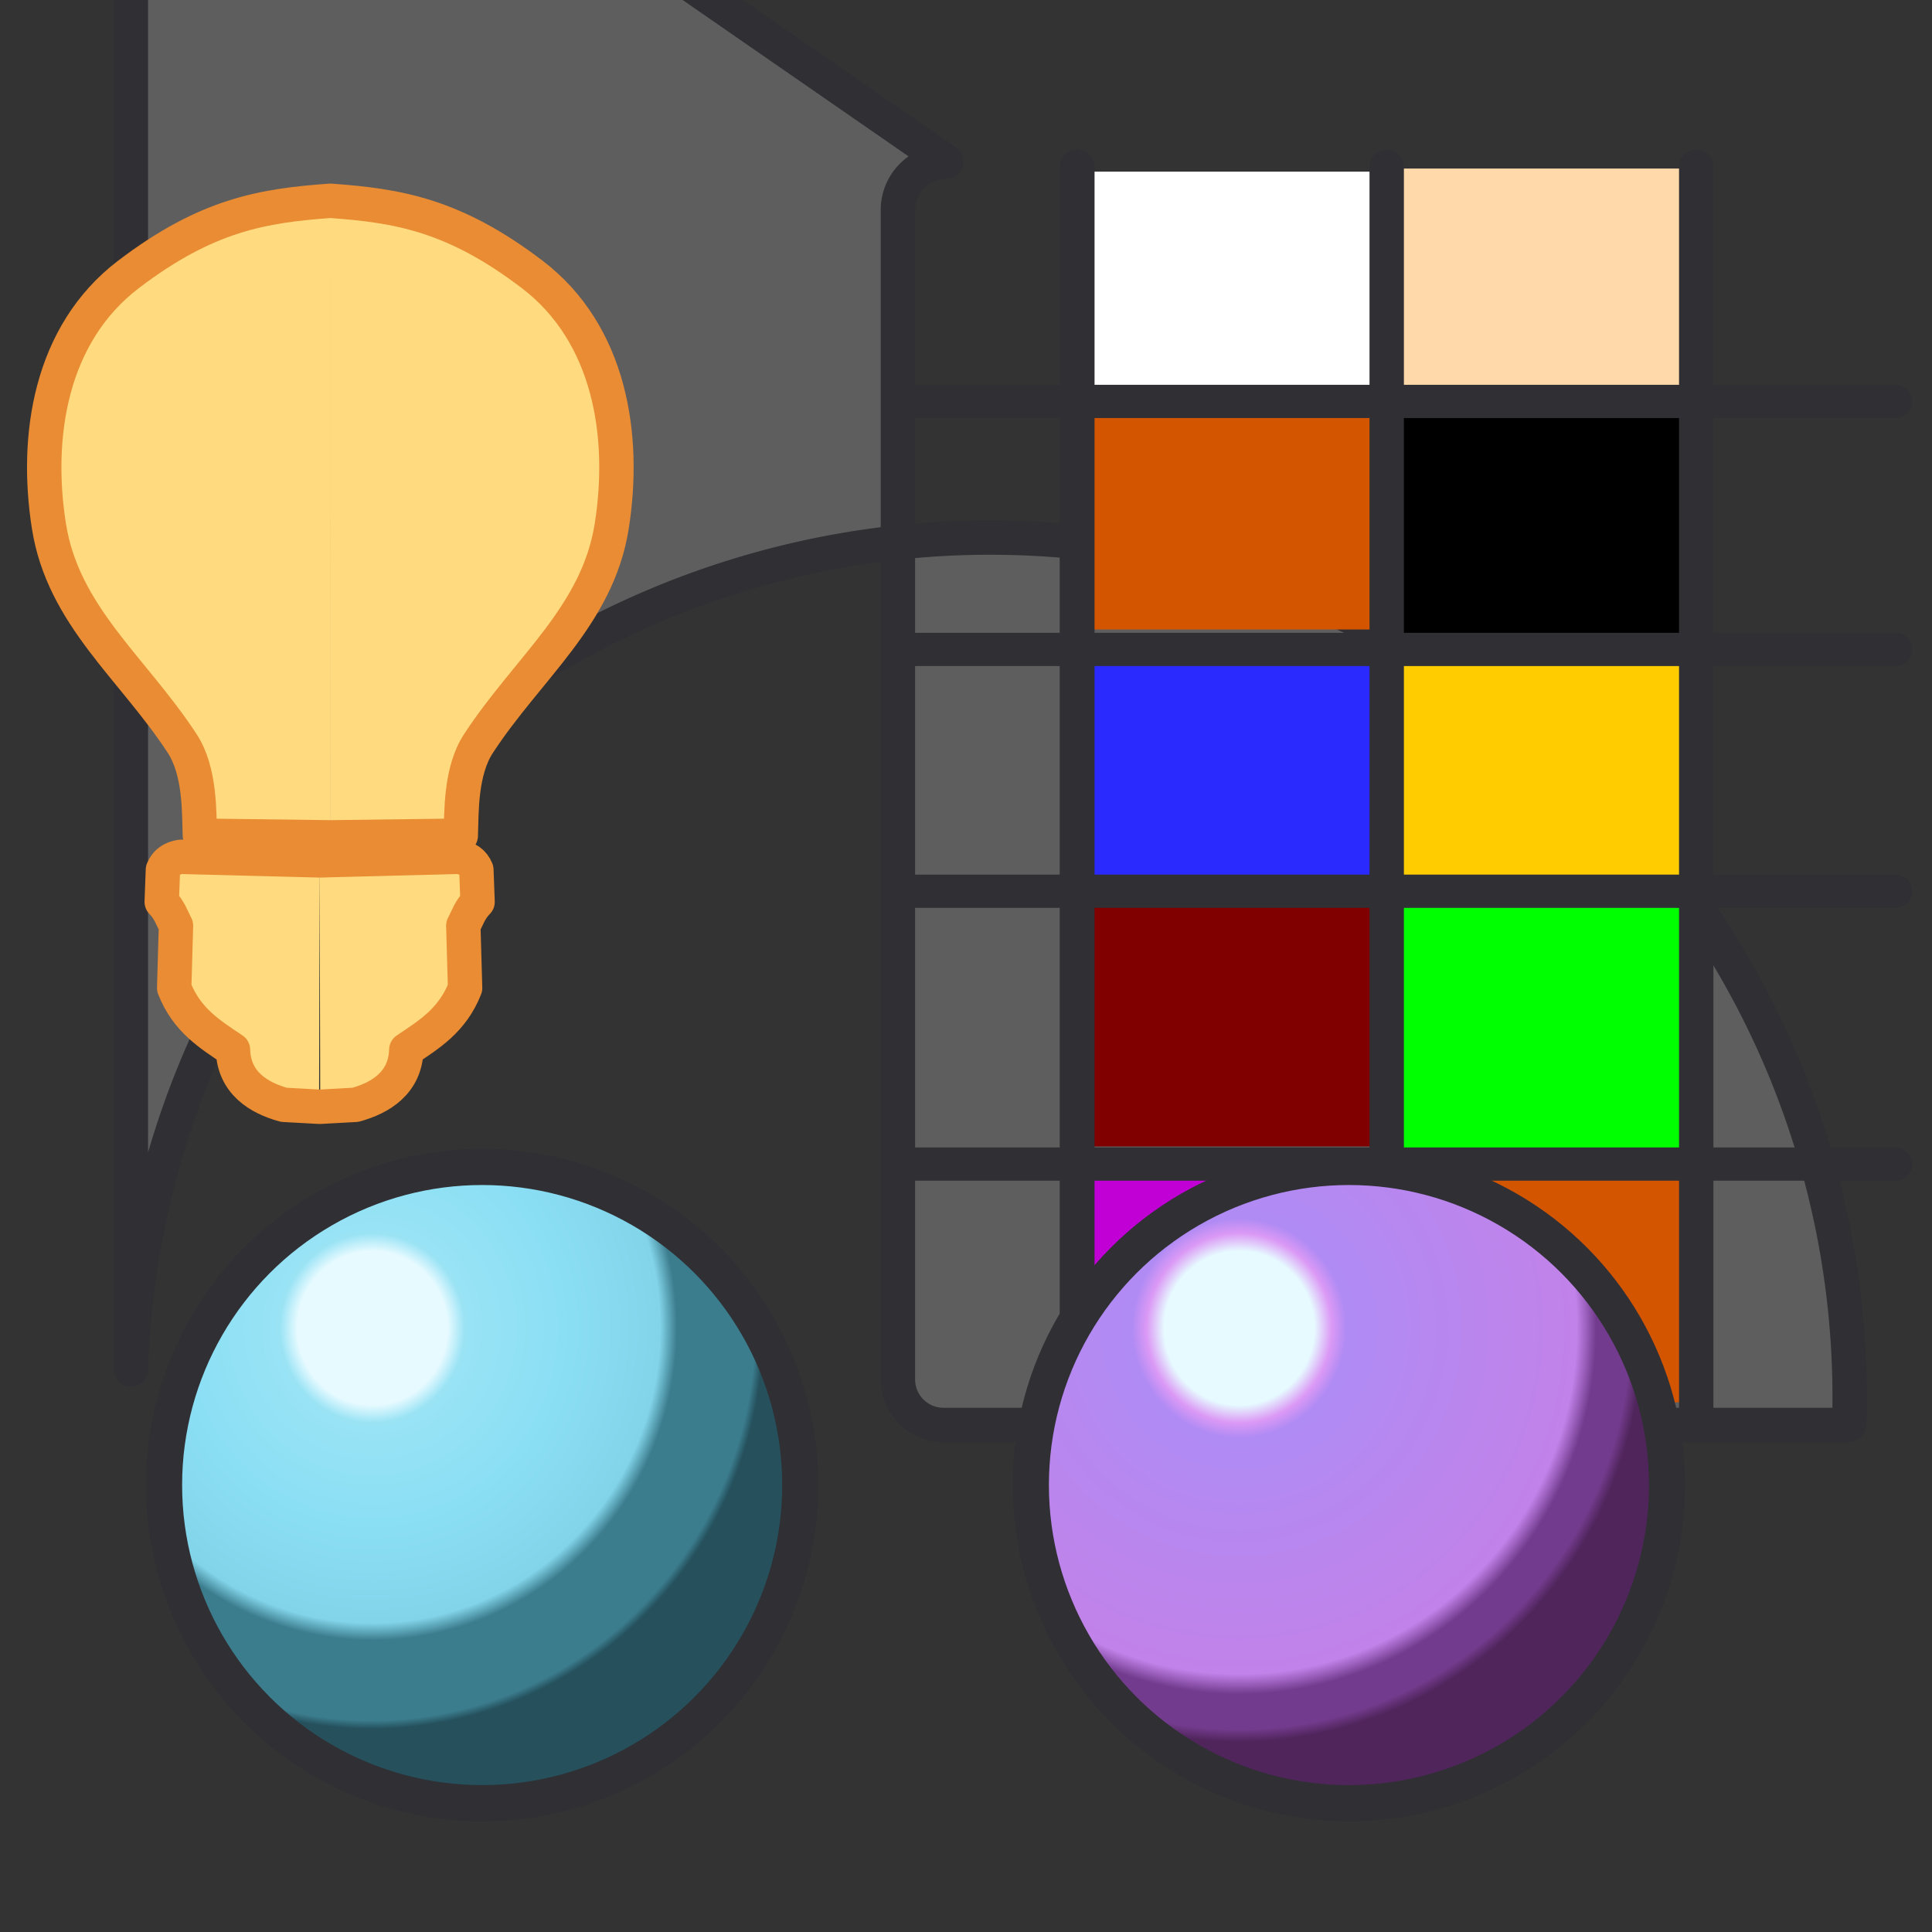 <?xml version="1.0" encoding="UTF-8" standalone="no"?>
<!-- Created with Inkscape (http://www.inkscape.org/) -->

<svg
   width="48"
   height="48"
   viewBox="0 0 48 48"
   version="1.1"
   id="svg1"
   xml:space="preserve"
   xmlns:xlink="http://www.w3.org/1999/xlink"
   xmlns="http://www.w3.org/2000/svg"
   xmlns:svg="http://www.w3.org/2000/svg"><rect x="0" y="0" width="48" height="48" fill="#333333" stroke="none"/><defs
     id="defs1"><linearGradient
       id="linearGradient205"><stop
         style="stop-color:#e6faff;stop-opacity:1;"
         offset="0.182"
         id="stop199" /><stop
         style="stop-color:#db99f5;stop-opacity:1;"
         offset="0.224"
         id="stop200" /><stop
         style="stop-color:#b08bf4;stop-opacity:1;"
         offset="0.259"
         id="stop201" /><stop
         style="stop-color:#c182e9;stop-opacity:1;"
         offset="0.817"
         id="stop202" /><stop
         style="stop-color:#723b8d;stop-opacity:1;"
         offset="0.864"
         id="stop203" /><stop
         style="stop-color:#733b8d;stop-opacity:1;"
         offset="0.947"
         id="stop204" /><stop
         style="stop-color:#50255c;stop-opacity:1;"
         offset="0.976"
         id="stop205" /></linearGradient><linearGradient
       id="linearGradient146"><stop
         style="stop-color:#e6faff;stop-opacity:1;"
         offset="0.182"
         id="stop149" /><stop
         style="stop-color:#99e3f5;stop-opacity:1;"
         offset="0.224"
         id="stop150" /><stop
         style="stop-color:#8bdff4;stop-opacity:1;"
         offset="0.457"
         id="stop147" /><stop
         style="stop-color:#82d4e9;stop-opacity:1;"
         offset="0.696"
         id="stop151" /><stop
         style="stop-color:#3b7c8d;stop-opacity:1;"
         offset="0.737"
         id="stop148" /><stop
         style="stop-color:#3b7c8d;stop-opacity:1;"
         offset="0.926"
         id="stop152" /><stop
         style="stop-color:#25505c;stop-opacity:1;"
         offset="0.946"
         id="stop153" /></linearGradient><radialGradient
       xlink:href="#linearGradient146"
       id="radialGradient149"
       cx="-968.736"
       cy="-26.163"
       fx="-968.736"
       fy="-26.163"
       r="141.591"
       gradientUnits="userSpaceOnUse"
       gradientTransform="matrix(1.229,0.024,-0.025,1.26,221.655,30.404)" /><radialGradient
       xlink:href="#linearGradient205"
       id="radialGradient153"
       gradientUnits="userSpaceOnUse"
       gradientTransform="matrix(1.229,0.024,-0.025,1.26,586.655,30.404)"
       cx="-968.736"
       cy="-26.163"
       fx="-968.736"
       fy="-26.163"
       r="141.591" /></defs><g
     id="g208"
     transform="matrix(0.059,0,0,0.059,66.381,34.518)"
     style="display:inline"><path
       style="display:inline;fill:#5e5e5e;fill-opacity:1;stroke:#2f2f34;stroke-width:14.482;stroke-linecap:round;stroke-linejoin:round;stroke-dasharray:none;stroke-opacity:1"
       id="rect153"
       width="424"
       height="532"
       x="-747"
       y="-517"
       d="m -726.6,-517 h 382.4 a 21.2,21.2 45 0 1 21.2,21.2 V -8.4 A 23.4,23.4 135 0 1 -346.4,15 H -727.8 A 19.2,19.2 45 0 1 -747,-4.2 l 0,-492.4 a 20.4,20.4 135 0 1 20.4,-20.4 z" /><g
       id="g256"
       style="display:inline"
       transform="translate(25)"><rect
         style="display:inline;fill:#ffffff;fill-opacity:1;stroke:none;stroke-width:5.348;stroke-linecap:round;stroke-linejoin:round;stroke-dasharray:none;stroke-opacity:1"
         id="rect255"
         width="49.851"
         height="37.477"
         x="-159.983"
         y="-29.698"
         transform="matrix(2.615,0,0,2.615,-278.812,-435.108)" /><rect
         style="display:inline;fill:#ffd9aa;fill-opacity:1;stroke:none;stroke-width:13.985;stroke-linecap:round;stroke-linejoin:round;stroke-dasharray:none;stroke-opacity:1"
         id="rect256"
         width="130.36"
         height="98.001"
         x="-567.07"
         y="-514.077"
         transform="translate(-1.1113718e-5)" /><rect
         style="display:inline;fill:#d45500;fill-opacity:1;stroke:none;stroke-width:13.985;stroke-linecap:round;stroke-linejoin:round;stroke-dasharray:none;stroke-opacity:1"
         id="rect257"
         width="130.36"
         height="98.001"
         x="-696.512"
         y="-417.976" /><rect
         style="display:inline;fill:#000000;fill-opacity:1;stroke:none;stroke-width:13.985;stroke-linecap:round;stroke-linejoin:round;stroke-dasharray:none;stroke-opacity:1"
         id="rect258"
         width="130.36"
         height="98.001"
         x="-567.724"
         y="-415.361" /><rect
         style="display:inline;fill:#ffcc00;fill-opacity:1;stroke:none;stroke-width:13.985;stroke-linecap:round;stroke-linejoin:round;stroke-dasharray:none;stroke-opacity:1"
         id="rect259"
         width="130.36"
         height="98.001"
         x="-567.724"
         y="-311.415" /><rect
         style="display:inline;fill:#2a2aff;fill-opacity:1;stroke:none;stroke-width:13.985;stroke-linecap:round;stroke-linejoin:round;stroke-dasharray:none;stroke-opacity:1"
         id="rect260"
         width="130.36"
         height="98.001"
         x="-694.551"
         y="-312.069" /><rect
         style="display:inline;fill:#800000;fill-opacity:1;stroke:none;stroke-width:14.399;stroke-linecap:round;stroke-linejoin:round;stroke-dasharray:none;stroke-opacity:1"
         id="rect261"
         width="130.36"
         height="103.885"
         x="-699.127"
         y="-206.162" /><rect
         style="display:inline;fill:#00ff00;fill-opacity:1;stroke:none;stroke-width:14.399;stroke-linecap:round;stroke-linejoin:round;stroke-dasharray:none;stroke-opacity:1"
         id="rect262"
         width="130.36"
         height="103.885"
         x="-564.455"
         y="-202.893" /><rect
         style="display:inline;fill:#d45500;fill-opacity:1;stroke:none;stroke-width:13.985;stroke-linecap:round;stroke-linejoin:round;stroke-dasharray:none;stroke-opacity:1"
         id="rect263"
         width="130.36"
         height="98.001"
         x="-565.227"
         y="-92.538" /><rect
         style="display:inline;fill:#c000d4;fill-opacity:1;stroke:none;stroke-width:13.985;stroke-linecap:round;stroke-linejoin:round;stroke-dasharray:none;stroke-opacity:1"
         id="rect264"
         width="130.36"
         height="98.001"
         x="-700.21"
         y="-96.236" /></g><g
       id="g199"
       transform="translate(25)"><use
         x="0"
         y="0"
         xlink:href="#use153"
         id="use197" /><use
         x="0"
         y="0"
         xlink:href="#use153"
         transform="translate(130.338)"
         id="use198" /><use
         x="0"
         y="0"
         xlink:href="#use153"
         transform="translate(260.676)"
         id="use199" /><path
         style="fill:#5e5e5e;fill-opacity:1;stroke:#2f2f34;stroke-width:14.482;stroke-linecap:round;stroke-linejoin:round;stroke-dasharray:none;stroke-opacity:1"
         d="M -696.5,-514.818 V 13.435"
         id="path153" /><use
         x="0"
         y="0"
         xlink:href="#path153"
         id="use153" /></g><circle
       style="fill:url(#radialGradient149);fill-opacity:1;stroke:#2f2f34;stroke-width:15.243;stroke-linecap:round;stroke-linejoin:round;stroke-dasharray:none;stroke-opacity:1"
       id="path134"
       cx="-922.067"
       cy="40.305"
       r="133.97" /><circle
       style="fill:url(#radialGradient153);fill-opacity:1;stroke:#2f2f34;stroke-width:15.243;stroke-linecap:round;stroke-linejoin:round;stroke-dasharray:none;stroke-opacity:1"
       id="circle153"
       cx="-557.067"
       cy="40.305"
       r="133.97" /><path
       style="display:inline;fill:#ffd9aa;fill-opacity:1;stroke:#2f2f34;stroke-width:5.348;stroke-linecap:round;stroke-linejoin:round;stroke-dasharray:none;stroke-opacity:1"
       d="M -187.03,7.303 H -27.931"
       id="path222"
       transform="matrix(2.615,0,0,2.615,-253.812,-435.108)" /><use
       x="0"
       y="0"
       xlink:href="#path222"
       transform="translate(0,104.432)"
       id="use252"
       style="display:inline" /><use
       x="0"
       y="0"
       xlink:href="#path222"
       transform="translate(0,206.25)"
       id="use253"
       style="display:inline" /><use
       x="0"
       y="0"
       xlink:href="#path222"
       transform="translate(0,321.142)"
       id="use254"
       style="display:inline" /><path
       style="display:inline;fill:#ffda7f;fill-opacity:1;stroke:#e98c33;stroke-width:14.482;stroke-linecap:round;stroke-linejoin:round;stroke-dasharray:none;stroke-opacity:1"
       d="m -986,-500.5 c -28.333,2.039 -52.007,5.86 -85,31 -32.993,25.14 -39.464,68.243 -33.5,106 5.964,37.757 35.216,59.6 56.096,91.5 7.641,11.674 7.142,28.878 7.475,38.854 l 54.919,0.7 M -986,-500.5 c 28.333,2.039 52.007,5.86 85,31 32.993,25.14 39.464,68.243 33.5,106 -5.964,37.757 -35.216,59.6 -56.096,91.5 -7.641,11.674 -7.142,28.878 -7.475,38.854 l -54.919,0.7"
       id="path205" /><path
       style="display:inline;fill:#ffda7f;fill-opacity:1;stroke:#e98c33;stroke-width:14.482;stroke-linecap:round;stroke-linejoin:round;stroke-dasharray:none;stroke-opacity:1"
       d="m -990.5,-222.75 -58.5,-1.5 c -3.626,0.547 -6.207,2.287 -7.5,5.5 l -0.5,13.5 c 3.271,3.333 4.251,6.667 6,10 l -0.75,26.25 c 5.404,13.727 15.24,19.574 24.75,26 0.395,13.963 10.888,20.285 21.427,23.182 L -990.75,-119 m 0.25,-103.75 58.5,-1.5 c 3.626,0.547 6.207,2.287 7.5,5.5 l 0.5,13.5 c -3.271,3.333 -4.251,6.667 -6,10 l 0.75,26.25 c -5.404,13.727 -15.24,19.574 -24.75,26 -0.395,13.963 -10.888,20.285 -21.427,23.182 L -990.25,-119"
       id="path207" /></g></svg>
